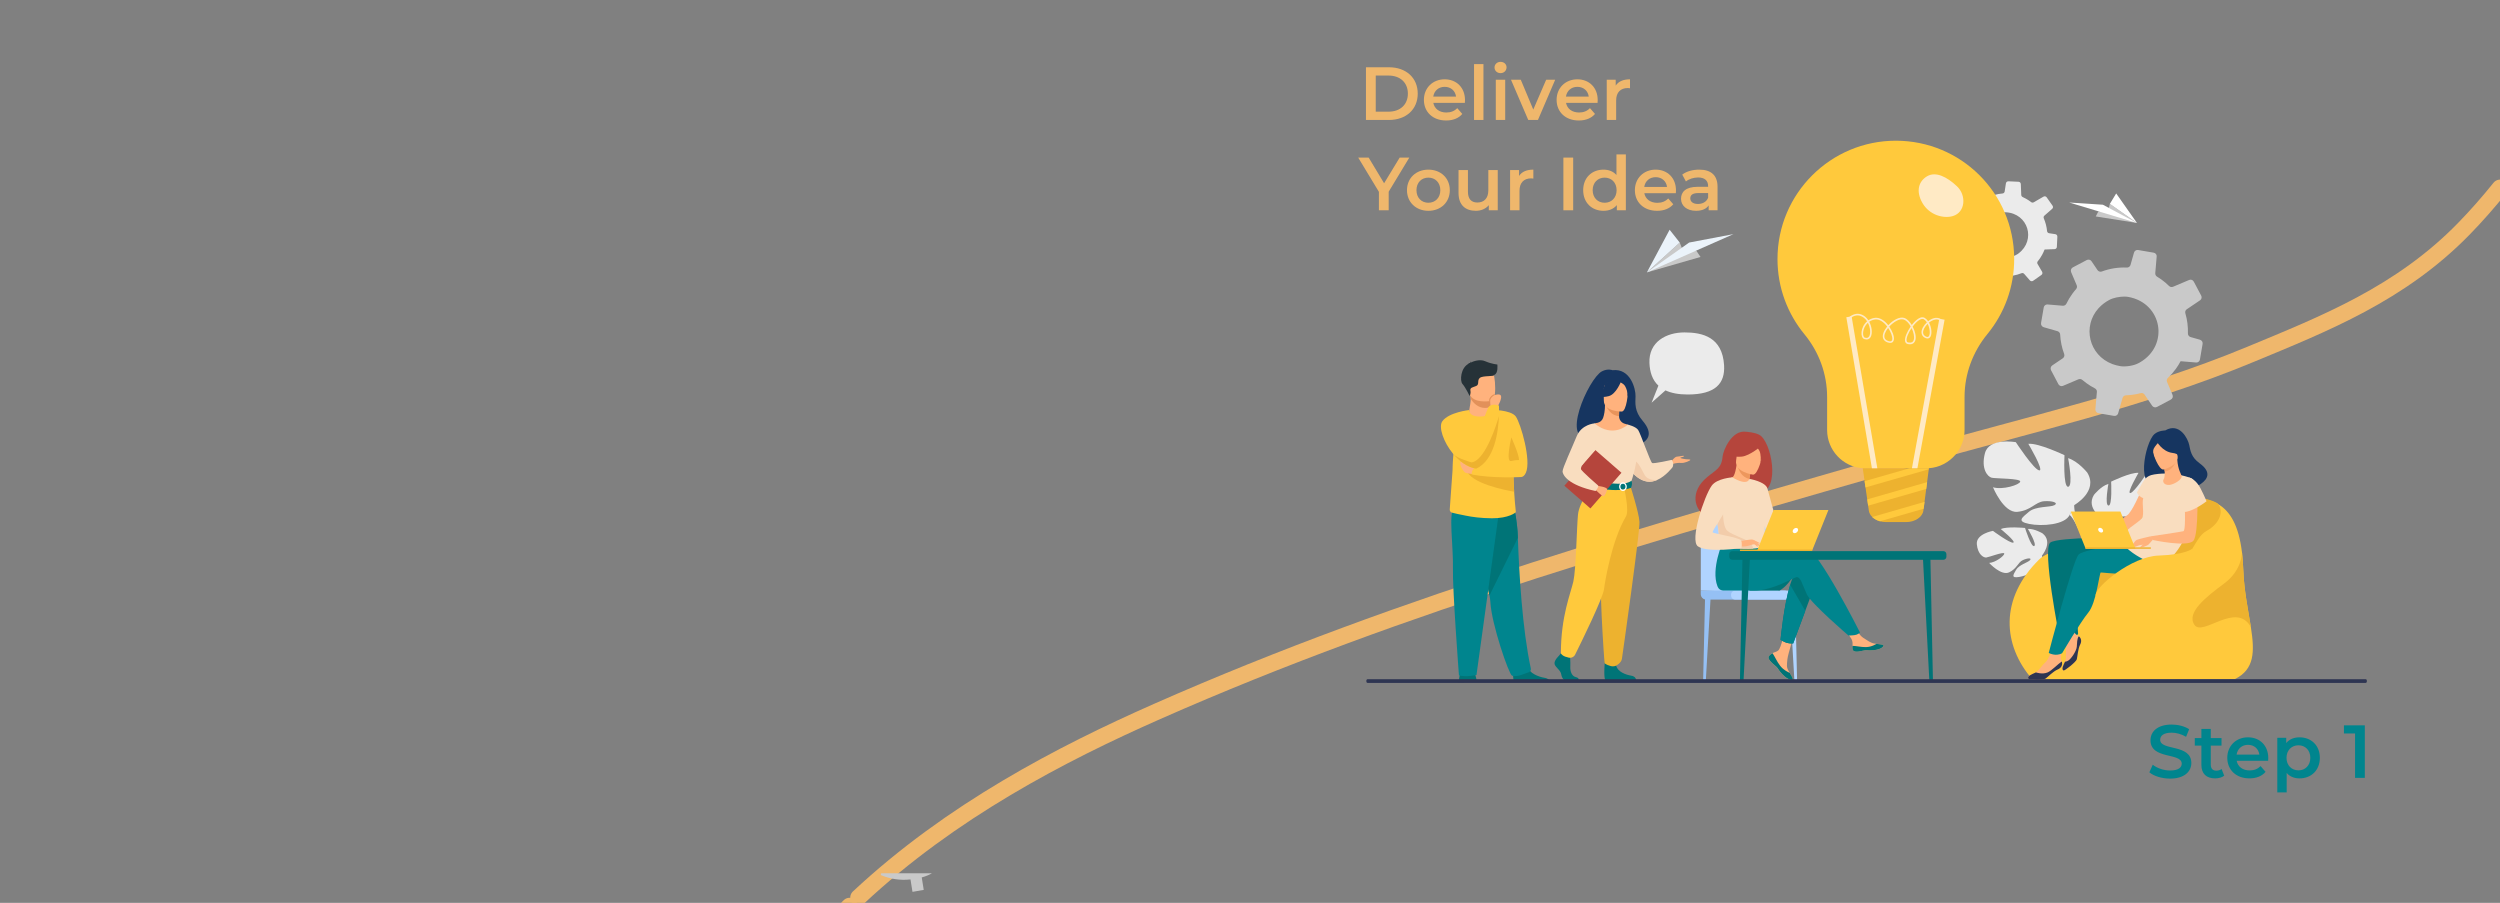 <?xml version="1.0" encoding="utf-8"?>
<!-- Generator: Adobe Illustrator 23.0.1, SVG Export Plug-In . SVG Version: 6.00 Build 0)  -->
<svg version="1.1" id="Layer_1" xmlns="http://www.w3.org/2000/svg" xmlns:xlink="http://www.w3.org/1999/xlink" x="0px" y="0px"
	 viewBox="0 0 3500 1264" style="enable-background:new 0 0 3500 1264;" xml:space="preserve">
<rect x="0" y="0" width="3500" height="1264" fill="#808080" stroke="none"/>
<style type="text/css">
	.st0{fill:none;stroke:#EFB76C;stroke-width:23;stroke-linecap:round;stroke-linejoin:round;}
	.st1{clip-path:url(#SVGID_2_);}
	.st2{fill:#EBEBEB;}
	.st3{fill:#C9C9C9;}
	.st4{fill:#E0E0E0;}
	.st5{fill:#FFFFFF;}
	.st6{fill:#FFA412;}
	.st7{fill:#EEF6FF;}
	.st8{fill:#78ACEA;}
	.st9{fill:#BAE8E3;}
	.st10{fill:#A1D6CE;}
	.st11{fill:#F99746;}
	.st12{fill:#F5F5F5;}
	.st13{fill:#B7D3F3;}
	.st14{fill:#FFB27D;}
	.st15{fill:#233862;}
	.st16{fill:#A9453D;}
	.st17{fill:#ED975D;}
	.st18{fill:#2D3A3F;}
	.st19{fill:#5F9AA8;}
	.st20{fill:#FFC93C;}
	.st21{fill:#263238;}
	.st22{fill:#1E3D70;}
	.st23{fill:#FFDF93;}
	.st24{fill:#163560;}
	.st25{fill:#E8945B;}
	.st26{fill:#EBF3FA;}
	.st27{fill:#F2CCAA;}
	.st28{fill:#B5453C;}
	.st29{fill:#00858E;}
	.st30{fill:#E2915A;}
	.st31{fill:#007477;}
	.st32{fill:#2E3552;}
	.st33{clip-path:url(#SVGID_4_);}
	.st34{fill:#DFEBFD;}
	.st35{fill:#375DAA;}
	.st36{fill:#EFC8AB;}
	.st37{fill:#FFEDDC;}
	.st38{fill:#F7DCC6;}
	.st39{fill:#E8B795;}
	.st40{fill:#E2810E;}
	.st41{fill:#FFB93E;}
	.st42{fill:#2C3A64;}
	.st43{fill:#ED985F;}
	.st44{fill:#EDB22F;}
	.st45{fill:#FAFDFF;}
	.st46{fill:#699DEE;}
	.st47{fill:#F9DDBF;}
	.st48{fill:#F4A269;}
	.st49{fill:#FFEAC5;}
	.st50{fill:#95C0F4;}
	.st51{fill:#B0D4FF;}
	.st52{fill:none;}
	.st53{opacity:0.4;}
	.st54{opacity:0.4;fill:#EBEBEB;enable-background:new    ;}
	.st55{fill:#1B1B43;}
	.st56{fill:#3A4A51;}
	.st57{fill:#FFBC96;}
	.st58{fill:#D28572;}
	.st59{fill:#925D4F;}
	.st60{fill:#EFB76C;}
</style>
<path class="st0" d="M1189.39,1268.38c-129.51,125.33-232.31,293.48-262.37,525.69c-52.36,404.46,222.57,602.54,438.3,721.51
	c6.97,3.84,13.95,7.65,20.94,11.42"/>
<path class="st0" d="M3500,262.95c-16.19,20.13-33.06,39.36-50.75,57.49c-88.91,91.12-195.23,132.77-298.28,175.54
	c-153.28,63.61-310.89,98.15-467.05,143.13c-357.65,103.02-714.55,202.64-1063.91,356.93c-134.46,59.38-288.62,139.39-418.17,260.5"
	/>
<g>
	<defs>
		<rect id="SVGID_1_" x="201.26" y="1222.55" width="1714.74" height="1072.1"/>
	</defs>
	<clipPath id="SVGID_2_">
		<use xlink:href="#SVGID_1_"  style="overflow:visible;"/>
	</clipPath>
	<g class="st1">
		<path class="st3" d="M1290.44,1228.4l2.79,17.42l-15.75,2.79l-2.79-17.42c-14.04,1.66-28.67-0.54-41.64-6.16l5.63-20.8
			c10.13,5.04,21.38,7.29,32.63,6.16l-4.5-26.43c-18.01-1.13-38.8-3.91-42.17-27.02c-2.79-16.89,7.29-33.18,31.51-39.94l-2.79-17.42
			l15.75-2.25l2.79,17.42c11.25-1.13,23.04,0.54,33.76,4.5l-5.04,20.8c-7.88-3.38-16.88-4.5-25.29-4.5l4.5,27.02
			c18.01,1.13,38.26,3.91,42.17,26.43C1324.74,1205.29,1315.2,1221.64,1290.44,1228.4z M1263.44,1160.86l-3.38-22.51
			c-7.88,3.38-10.66,8.42-9.54,13.51C1251.65,1156.94,1256.15,1160.27,1263.44,1160.86z M1297.19,1194.63
			c-1.12-5.63-6.16-7.88-12.91-9.01l3.37,21.92C1294.94,1204.76,1297.78,1199.67,1297.19,1194.63z"/>
	</g>
</g>
<g>
	<path class="st2" d="M2826.04,254.48l-13.95-0.65h-0.35c-1.69-0.05-3.19,1.15-3.44,2.79l-1.79,11.51c-0.05,0.2-0.05,0.4-0.15,0.55
		c-0.45,1.2-1.54,2.14-2.84,2.19c-7.72,0.65-15.24,2.79-22.11,6.38c-0.3,0.15-0.6,0.25-0.9,0.3c-1.15,0.2-2.34-0.2-3.14-1.05
		l-6.37-7.32c-0.85-0.95-2.19-1.34-3.39-1c-0.35,0.1-0.75,0.25-1.04,0.5l-11.71,8.17c-1.45,1-1.89,2.99-1,4.48l6.48,11.21
		c0.65,1.1,0.6,2.49-0.15,3.54c-1.05,1.54-1.99,3.09-2.89,4.73c-1.69,3.09-3.04,6.23-4.14,9.41c-0.45,1.34-1.64,2.24-3.04,2.29
		l-13.15,0.55l-0.65,0.05c-1.69,0.05-3.09,1.39-3.14,3.14l-0.65,14.25c-0.05,1.74,1.15,3.29,2.89,3.54l12.8,1.99
		c1.45,0.2,2.54,1.34,2.79,2.74c1.05,5.93,2.99,11.71,5.83,17.03c0.7,1.34,0.4,3.04-0.8,4.03l-8.66,7.62
		c-1.3,1.15-1.54,3.09-0.55,4.53l8.22,11.76c1,1.39,2.84,1.79,4.29,0.95l13.15-7.62c1.09-0.65,2.49-0.6,3.59,0.1
		c1.34,0.9,2.69,1.69,4.13,2.49c2.69,1.49,5.43,2.69,8.17,3.74c1.24,0.45,2.14,1.59,2.19,2.94l0.6,15.79
		c0.1,1.74,1.44,3.14,3.19,3.19l14.29,0.65c1.49,0.05,2.89-0.95,3.34-2.34c0.05-0.15,0.1-0.3,0.1-0.45l2.24-14.25
		c0.2-1.34,1.15-2.39,2.44-2.74c0.1-0.05,0.25-0.05,0.35-0.1c0.35-0.05,0.7-0.1,1.05-0.2c4.08-0.7,8.07-1.84,11.96-3.39
		c1.29-0.55,2.79-0.15,3.69,0.9l8.02,9.17c1.15,1.3,3.09,1.54,4.48,0.55l2.59-1.79l9.06-6.38c1.45-1,1.84-2.89,1-4.43l-6.42-11.01
		c-0.7-1.2-0.55-2.64,0.3-3.69c2.29-2.74,4.33-5.78,6.12-9.07c1.35-2.44,2.49-4.93,3.44-7.42l2.74-0.1l11.31-0.45
		c1.39-0.05,2.59-1,2.99-2.29c0.1-0.25,0.15-0.55,0.15-0.85l0.7-14.35c0.05-1.69-1.15-3.19-2.84-3.44l-8.77-1.34
		c-1.49-0.25-2.64-1.44-2.79-2.94c-0.6-6.18-2.14-12.2-4.58-17.88c-0.6-1.34-0.25-2.89,0.85-3.79l10.96-9.61
		c1.19-1.1,1.44-2.89,0.5-4.23l-8.32-11.85c-1-1.39-2.89-1.84-4.33-0.95l-13.7,7.92c-1.2,0.7-2.64,0.6-3.74-0.25
		c-2.29-1.79-4.83-3.44-7.47-4.88c-1.45-0.8-2.89-1.49-4.33-2.19c-1.15-0.5-1.89-1.64-1.99-2.89l-0.6-15.14
		C2829.17,255.97,2827.78,254.58,2826.04,254.48z M2782.7,310.62c2.24-3.14,5.08-6.08,8.67-8.62c0.75-0.55,1.64-1.05,2.64-1.54
		c4.23-2.09,9.96-3.49,14.05-3.29c31.43,1.64,42.64,38.95,17.88,57.63c-0.4,0.3-0.85,0.6-1.25,0.9c-3.94,2.79-11.21,4.83-15.99,4.63
		c-2.54-0.1-4.93-0.45-7.17-0.95C2778.97,354,2770.05,328.55,2782.7,310.62z"/>
	<path class="st3" d="M3015.16,353.75l-21.27-3.64l-0.5-0.1c-2.59-0.45-5.08,1.15-5.78,3.64l-4.93,17.28c-0.1,0.3-0.2,0.55-0.3,0.8
		c-0.89,1.79-2.74,2.94-4.78,2.84c-11.95-0.5-23.86,1.34-35.06,5.53c-0.45,0.15-0.95,0.25-1.39,0.3c-1.79,0.1-3.59-0.75-4.63-2.24
		l-8.42-12.45c-1.09-1.64-3.09-2.44-4.93-2.19c-0.55,0.1-1.15,0.25-1.74,0.55l-19.47,10.26c-2.39,1.25-3.44,4.18-2.39,6.67
		l7.82,18.38c0.75,1.79,0.4,3.89-0.9,5.38c-1.89,2.14-3.64,4.33-5.33,6.67c-3.19,4.38-5.88,8.92-8.17,13.65
		c-0.94,1.94-2.94,3.14-5.13,2.94l-20.22-1.69l-1-0.1c-2.59-0.25-4.98,1.59-5.43,4.18l-3.74,21.72c-0.45,2.64,1.15,5.23,3.74,5.98
		l19.28,5.53c2.14,0.6,3.64,2.54,3.73,4.73c0.5,9.31,2.34,18.48,5.63,27.2c0.8,2.24,0,4.73-1.94,6.03l-14.74,9.96
		c-2.24,1.54-2.94,4.43-1.69,6.82l10.31,19.53c1.24,2.29,4.03,3.29,6.37,2.29l21.62-9.17c1.84-0.79,3.94-0.45,5.48,0.85
		c1.84,1.59,3.78,3.14,5.83,4.58c3.83,2.79,7.77,5.18,11.8,7.27c1.84,0.95,2.94,2.89,2.74,4.93l-2.09,24.31
		c-0.2,2.69,1.64,5.08,4.28,5.53l21.82,3.74c2.29,0.4,4.58-0.85,5.53-2.94c0.1-0.2,0.2-0.45,0.25-0.7l6.13-21.37
		c0.55-1.99,2.24-3.44,4.28-3.74c0.2-0.05,0.35-0.05,0.55-0.05c0.55,0,1.05,0,1.59-0.1c6.38-0.3,12.75-1.29,18.98-2.94
		c2.04-0.6,4.28,0.25,5.48,2.09l10.56,15.54c1.5,2.19,4.43,2.94,6.78,1.69l4.33-2.29l15.09-8.02c2.39-1.25,3.39-4.08,2.34-6.58
		l-7.67-18.13c-0.85-1.94-0.35-4.13,1.19-5.58c3.99-3.79,7.72-8.02,11.11-12.7c2.49-3.44,4.73-7.07,6.67-10.71l4.23,0.35l17.38,1.45
		c2.14,0.2,4.18-1,5.03-2.94c0.2-0.4,0.3-0.8,0.4-1.24l3.78-21.87c0.45-2.59-1.19-5.08-3.69-5.83l-13.15-3.74
		c-2.24-0.65-3.78-2.74-3.74-5.03c0.3-9.56-0.9-19.13-3.58-28.24c-0.65-2.14,0.15-4.43,1.99-5.63l18.63-12.6
		c2.09-1.44,2.79-4.18,1.6-6.43l-10.46-19.72c-1.24-2.34-4.03-3.34-6.42-2.29l-22.52,9.51c-1.94,0.85-4.13,0.4-5.68-1.1
		c-3.19-3.19-6.72-6.18-10.51-8.92c-2.04-1.49-4.14-2.89-6.28-4.13c-1.64-1-2.59-2.89-2.49-4.83l1.99-23.31
		C3019.7,356.64,3017.85,354.2,3015.16,353.75z M2938.06,431.4c4.03-4.38,8.96-8.32,14.94-11.51c1.24-0.7,2.74-1.3,4.33-1.89
		c6.87-2.39,15.94-3.44,22.16-2.34c47.87,8.52,57.88,67.89,16.29,91.75c-0.7,0.4-1.39,0.75-2.09,1.15
		c-6.57,3.49-18.08,5.28-25.4,4.04c-3.84-0.65-7.47-1.64-10.81-2.84C2924.01,497.2,2915.2,456.51,2938.06,431.4z"/>
	<path class="st2" d="M2309.21,508.16c-1.19-29.64,23.66-42.78,49.06-42.78s53.05,6.57,55.44,45.97
		c1.54,25.36-11.95,40.95-50.91,40.95c-13.1,0-23.31-2.09-31.13-5.78l-19.47,17.28l9.56-23.91
		C2313.3,532.02,2309.71,520.91,2309.21,508.16z"/>
	<path class="st31" d="M2067.59,954.7c0,0-1.05-8.22-3.49-13.1c-2.44-4.88-17.98-1.79-17.98-1.79s-3.09,2.64-3.79,15.09
		L2067.59,954.7z"/>
	<path class="st31" d="M2120.54,954.6c-3.64-2.24-1.59-18.88-1.59-18.88s17.03-13.6,19.38-3.19c2.34,10.41,16.19,15.09,24.06,16.39
		c5.43,0.9,7.12,3.89,7.62,5.68H2120.54z"/>
	<path class="st29" d="M2085.27,833.67c0.7,3.84,1.15,6.92,1.25,9.21c1.59,30.83,25.95,101.41,30.33,103.06
		c6.77,2.54,17.38-2.89,22.96-4.63c2.29-0.75,3.84-3.04,3.34-5.43c-12.05-55.54-16.54-135.48-18.13-182.8
		c-0.8-23.86-4.93-40.29-4.93-40.29s-59.47-15.89-59.82,4.18C2059.97,734.69,2079.99,804.38,2085.27,833.67z"/>
	<path class="st31" d="M2085.27,833.67l39.75-80.64c-0.8-23.86-4.93-40.29-4.93-40.29s-59.47-15.89-59.82,4.18
		C2059.97,734.69,2079.99,804.38,2085.27,833.67z"/>
	<path class="st29" d="M2098.52,717.01l-31.43,227.93c0,0-13.8,3.34-24.56,0.65c0,0-9.21-121.24-8.42-150.53
		c0.75-29.29-6.62-78.4,1.69-83.83C2044.03,705.8,2098.52,717.01,2098.52,717.01z"/>
	<path class="st20" d="M2033.57,658.49l-3.93,54.74c-0.15,2.04,1.15,3.93,3.14,4.48c4.38,1.3,9.46,2.14,19.18,4.18
		c9.17,1.89,21.47,3.59,36.61,3.69c24.11,0.15,33.22-8.17,33.22-8.17c1.05,0-0.55-5.03-1.99-28.99c-0.5-8.12-0.95-18.43-1.29-31.43
		c-0.3-11.7-0.5-25.6-0.55-42.09c-0.05-19.82-30.73-41.19-31.33-41.19c0,2.84-4.48,8.12-11.46,8.57
		c-8.22,0.55-18.33-3.54-18.33-8.32c0-0.05-14.89,23.81-20.17,49.21c-0.7,3.24-1.2,6.63-1.59,10.21c0,0.05,0,0.1,0,0.15
		c-0.1,0.65-0.15,1.3-0.2,1.99c0,0.1,0,0.25-0.05,0.35c-0.05,0.6-0.1,1.19-0.2,1.84c0,0.15-0.05,0.35-0.05,0.55
		c-0.05,0.55-0.1,1.09-0.15,1.69c0,0.05,0,0.1,0,0.15c-0.05,0.4-0.05,0.85-0.1,1.25c0,0.3-0.05,0.6-0.05,0.9
		c-0.05,0.5-0.05,1-0.1,1.49c0,0.25-0.05,0.5-0.05,0.75c-0.05,0.5-0.05,0.94-0.1,1.45c0,0.2-0.05,0.45-0.05,0.64
		c-0.05,0.7-0.1,1.39-0.1,2.09c0,0.05,0,0.1,0,0.15c-0.05,0.7-0.05,1.34-0.1,2.04c0,0.15,0,0.35,0,0.5c-0.05,0.65-0.05,1.3-0.1,1.94
		c0,0.1,0,0.2,0,0.3C2033.67,655.2,2033.62,656.84,2033.57,658.49c0,0.05,0,0.1,0,0.1V658.49z"/>
	<path class="st20" d="M2086.71,573.71c0,0,28.54-0.25,35.41,9.41c6.87,9.66,21.97,61.51,14.1,78.75
		c-7.87,17.23-22.56-7.12-30.73-17.73C2097.32,633.58,2086.71,573.71,2086.71,573.71z"/>
	<path class="st14" d="M2087.01,569.38v2.94c0,0,0.8,9.21-10.56,10.56c-11.36,1.34-19.77-1.75-19.48-8.87
		c1.05-5.53,1.94-11.16,2.04-15.69c0.05-1.69-0.1-3.49-0.4-5.53l22.02-0.45l6.48,1.05L2087.01,569.38z"/>
	<path class="st30" d="M2087.11,553.39l-0.1,15.99c-2.34,1.09-4.98,1.74-7.92,1.74c-10.11,0-16.69-7.42-20.07-12.8
		c0.05-1.69-0.1-3.49-0.4-5.53l22.02-0.45L2087.11,553.39z"/>
	<path class="st14" d="M2056.88,549.2c2.54,13.75,20.32,13.3,27.99,12.45c2.14-0.25,3.54-0.5,3.54-0.5
		c2.44-0.65,3.79-4.48,4.43-9.51c1.25-9.96-0.35-24.51-1.99-28.24c-2.54-5.63-7.27-11.71-25.15-7.32
		C2047.76,520.46,2053.59,531.57,2056.88,549.2z"/>
	<path class="st44" d="M2115.9,612.36c0,0,11.06,24.41,10.71,31.73c0,0-5.48-0.2-10.71,1.39
		C2107.29,648.02,2115.9,612.36,2115.9,612.36z"/>
	<path class="st21" d="M2096.28,510.3c0,0-7.87-0.6-17.13-4.63c-7.52-3.29-17.03,0.35-20.12,1.94c0.1-0.5,0.3-1.2,0.75-1.84
		c0,0-1.39,1-1.59,2.34c-0.15,0.1-0.2,0.2-0.15,0.2c0,0-1.59-0.3-2.59,0.15c0,0,0.7-0.1,0.95,0.35c0.05,0.05,0.05,0.1,0.1,0.15
		c-11.76,5.68-12.85,24.26-9.07,28.54c4.53,5.18,10.01,16.83,10.01,16.83s1.99-2.74,1.15-7.32c-0.85-4.53,3.09-4.53,8.07-6.63
		c4.98-2.09,0.85-7.87,5.18-11.36c4.33-3.54,20.27-1.45,20.07-4.13C2097.82,522.7,2096.28,510.9,2096.28,510.3z"/>
	<path class="st44" d="M2053.29,658.04c4.68,18.73,55.09,28.39,66.55,30.39c-0.5-8.12-0.95-18.43-1.29-31.43L2053.29,658.04z"/>
	<path class="st14" d="M2064.35,664.16c-0.5,0-11.21-1.6-13.15-2.54c-1.94-0.95-10.71-13.45-4.93-16.64
		c5.78-3.19,21.22,9.61,21.22,9.61L2064.35,664.16z"/>
	<path class="st20" d="M2129.6,667.85c0,0-41.49,2.24-69.33-3.74c0,0-0.7-8.07,8.07-11.6c0,0,43.38-9.22,53.84-6.63
		C2132.59,648.42,2129.6,667.85,2129.6,667.85z"/>
	<path class="st20" d="M2034.31,635.27c8.62,10.36,19.87,18.88,32.28,20.87c0.1-0.15,3.74-5.73,3.09-13.85
		c-0.3-3.79-1.54-8.12-4.53-12.7c-0.9-1.39-1.74-3.09-2.44-4.93c-6.77-17.28-5.78-50.61-5.78-50.61s-28.79,3.04-37.76,15.84
		C2013.69,597.67,2020.72,618.89,2034.31,635.27z"/>
	<path class="st30" d="M2084.87,561.66c2.14-0.25,3.54-0.5,3.54-0.5c2.44-0.65,3.79-4.48,4.43-9.51c-4.58,1.15-6.67,4.63-7.52,6.18
		C2084.87,558.47,2084.82,559.96,2084.87,561.66z"/>
	<path class="st14" d="M2096.48,569.42c0,0,9.96-16.38,2.19-17.13c-7.72-0.7-10.86,4.53-11.95,6.43c-1.1,1.94,0.3,10.61,0.3,10.61
		L2096.48,569.42z"/>
	<path class="st20" d="M2058.57,641.7c0.3,2.09,0.95,3.99,1.69,5.68c2.44,5.38,6.33,8.72,6.33,8.72
		c25.8-11.66,31.03-51.65,31.93-73.67c0.35-8.81,0-14.74,0-14.74c-11.66-3.84-14.94,2.84-14.94,2.84s-13.75,32.72-20.87,54.09
		C2059.97,632.78,2058.22,639.31,2058.57,641.7z"/>
	<path class="st44" d="M2034.31,635.27c8.62,10.36,19.87,18.88,32.28,20.87c25.8-11.66,31.03-51.65,31.93-73.67
		c0,0-12.2,44.33-28.84,59.77c-2.99,2.79-6.18,4.68-9.41,5.13c0,0-20.97-5.93-25.35-11.51
		C2034.56,635.52,2034.41,635.32,2034.31,635.27z"/>
	<path class="st2" d="M2858.56,778.07c0,0,16.39-19.23,0.94-31.38c0,0-11.31-6.78-20.47-6.23c0,0,13.1,21.82,8.87,24.01
		c-4.24,2.19-12.85-25.36-12.85-25.36s-25.65-2.44-33.92,1.6c0,0,22.02,17.88,17.38,18.98c-4.63,1.1-28.39-16.49-28.39-16.49
		s-23.86,4.14-22.56,18.68s9.56,19.03,13.2,18.63c3.64-0.4,24.76-8.52,25.2-5.58c0.45,2.94-12.25,12.7-21.17,13.15
		c0,0,16.89,18.53,28.09,13.15c11.16-5.38,12.1-13.9,19.08-17.08c6.97-3.19,12.9-3.24,10.06,0.05c-2.84,3.29-15.49,6.48-19.47,13.5
		c-3.99,7.07-7.52,11.85,4.03,10.06c11.56-1.79,30.38-10.31,31.18-20.02C2858.56,778.07,2858.56,778.07,2858.56,778.07z"/>
	<path class="st2" d="M2779.27,762.24c0,0,64.9-2.69,79.25,15.84c0,0,3.19,9.47,12.95,18.08l1.54,4.13c0,0-11.26-11.8-15.29-12.55
		C2857.77,787.79,2863.99,764.78,2779.27,762.24z"/>
	<path class="st2" d="M2871.51,796.16c0,0,13.95,10.26,14.99,28.64l-2.54,0.25c0,0-4.48-19.03-12.55-26.45
		C2863.34,791.22,2871.51,796.16,2871.51,796.16z"/>
	<path class="st2" d="M2945.58,727.32c0,0-26.2-14.59-14.05-34.52c0,0,9.76-12.25,20.22-15.39c0,0-5.48,29.69,0.1,30.39
		c5.58,0.7,3.74-33.52,3.74-33.52s27.54-13.35,38.35-12.3c0,0-17.04,29.04-11.46,28.29s24.7-30.09,24.7-30.09
		s28.24-5.33,32.83,11.41c4.58,16.74-2.74,25.15-6.93,26.2c-4.18,1.05-31.08,0.8-30.33,4.29c0.7,3.49,18.88,9.02,28.99,5.88
		c0,0-11.11,27.6-25.75,26.25c-14.65-1.34-19.23-10.41-28.29-11.11c-9.07-0.7-15.69,1.79-11.16,4.23
		c4.53,2.44,19.87,0.75,27.25,6.97s13.3,10.01-0.3,12.85c-13.6,2.84-38.05,1.15-42.93-9.31
		C2945.58,727.32,2945.58,727.32,2945.58,727.32z"/>
	<path class="st2" d="M3027.12,676.81c0,0-73.22,23.96-81.54,50.51c0,0,0.4,11.85-6.92,25.5v5.23c0,0,7.62-17.83,11.81-20.27
		C2950.46,737.78,2934.02,714.77,3027.12,676.81z"/>
	<path class="st2" d="M2938.66,752.82c0,0-11.26,17.18-4.73,38.05l2.89-0.8c0,0-2.89-23.01,2.99-34.62
		C2945.68,743.91,2938.66,752.82,2938.66,752.82z"/>
	<path class="st2" d="M2903.84,707.2c0,0,34.47-19.43,18.28-45.62c0,0-12.95-16.09-26.75-20.17c0,0,7.47,39.1,0.1,40.05
		c-7.37,0.95-5.18-44.18-5.18-44.18s-36.41-17.38-50.66-15.94c0,0,22.66,38.11,15.29,37.21c-7.37-0.9-32.77-39.5-32.77-39.5
		s-37.31-6.78-43.19,15.29c-5.93,22.11,3.79,33.12,9.32,34.47c5.53,1.34,40.94,0.8,40.05,5.43c-0.9,4.58-24.8,12.05-38.15,7.92
		c0,0,14.84,36.31,34.12,34.42c19.33-1.89,25.25-13.9,37.21-14.84c11.95-0.94,20.72,2.24,14.74,5.48
		c-5.97,3.24-26.2,1.15-35.86,9.36c-9.66,8.22-17.43,13.35,0.5,16.94c17.93,3.64,50.16,1.24,56.58-12.6
		C2903.89,707.05,2903.84,707.2,2903.84,707.2z"/>
	<path class="st2" d="M2796,641.25c0,0,96.73,31.03,107.84,65.95c0,0-0.4,15.64,9.31,33.57v6.93c0,0-10.21-23.46-15.74-26.65
		C2897.46,721.04,2918.98,690.61,2796,641.25z"/>
	<path class="st2" d="M2913.15,740.77c0,0,14.94,22.57,6.53,50.16l-3.84-1c0,0,3.63-30.33-4.18-45.58
		C2903.84,729.11,2913.15,740.77,2913.15,740.77z"/>
	<path class="st20" d="M3128.83,950.72l-283.32,0.7c-42.14-48.27-46.42-113.47,9.56-168.41c7.02-6.92,20.52-11.8,35.11-15.24
		c26.85-6.38,57.23-7.82,57.48-7.92c0.1-0.05,16.09-13,25.7-24.66c29.88-36.16,55.34-33.07,55.34-33.07
		c30.48-5.93,56.44-7.62,75.71,3.09c17.83,9.96,29.94,30.63,34.42,68.59c0.85,7.17,1.45,14.99,1.75,23.46
		c1.09,30.83,7.17,58.23,10.76,81.44C3156.52,912.26,3156.57,937.07,3128.83,950.72z"/>
	<path class="st44" d="M3089.28,743.21c-18.48,10.06-20.57,43.23-49.46,51.8c-28.94,8.57-78.05,7.77-105.9,37.96
		c-26.9,29.14-56.48-45.03-43.73-65.9c26.85-6.38,57.23-7.82,57.48-7.92c0.1-0.05,16.09-13,25.7-24.65
		c29.89-36.16,55.34-33.08,55.34-33.08c30.48-5.93,56.43-7.62,75.71,3.09C3114.19,715.22,3107.76,733.15,3089.28,743.21z"/>
	<path class="st31" d="M2975.81,752.72c0,0-92.75-1.19-105.15,6.68c-12.35,7.92,12.75,133.54,12.75,133.54s24.01,0.7,25.9-5.68
		c0,0-4.48-58.87-0.75-69.08c3.74-10.16,1.39-24.26,1.39-24.26s46.92,7.02,61.81,3.49C2986.67,793.87,2975.81,752.72,2975.81,752.72
		z"/>
	<path class="st14" d="M2997.28,687.77c0,0.05-13.05,30.43-19.43,33.67c-6.38,3.24-29.39,29.69-34.32,29.24
		c-4.93-0.45,5.78,4.04,5.78,4.04s40.25-18.58,42.59-19.73c2.34-1.15,14.7-21.47,16.39-31.73
		C3009.98,693,2997.28,687.77,2997.28,687.77z"/>
	<path class="st14" d="M2912.26,902.3c-3.09,5.98-3.79,16.93-4.73,20.67c-0.9,3.73-17.13,16.39-18.53,15.74
		c-3.54-1.6-0.15-7.77,1.99-12.3c0.1-0.2,0.15-0.35,0.25-0.55c2.14-4.53,0.3-14.69,1.39-19.97c1.09-5.23-4.23-19.38-4.23-19.38
		l8.96-11.31c0,0,6.28,11.95,10.81,14.15c0.8,0.4,1.54,0.85,2.19,1.39C2913.5,893.29,2914.8,897.42,2912.26,902.3z"/>
	<path class="st14" d="M2880.78,937.27c-6.23,2.54-13.8,10.51-16.93,12.75c-3.09,2.24-23.66,1.45-24.31,0.05
		c-1.74-3.64,5.43-6.23,10.01-8.37c0.05-0.05,0.15-0.05,0.2-0.1c4.53-2.29,9.56-11.01,13.75-14.25c4.23-3.29,9.26-17.53,9.26-17.53
		l14.15-2.89c0,0-2.89,13.2-0.9,17.78c0.2,0.45,0.35,0.85,0.5,1.3C2887.85,930.29,2886.41,934.93,2880.78,937.27z"/>
	<path class="st24" d="M3023.93,674.33c-1.89-2.19,27.94-11.16,34.32,13.3c0,0,54.89-14.59,21.17-39.05
		c-11.7-8.47-12.85-17.49-14.54-25.75c-1.69-8.27-13.35-32.03-33.57-20.22c0,0-9.26,0.05-15.09,5.13
		C3002.86,619.18,2988.31,692.46,3023.93,674.33z"/>
	<path class="st29" d="M3014.57,757.01c0,0-96.18,9.76-104.65,19.58c-8.47,9.81-41.69,137.52-41.69,137.52s9.81,5.48,18.73,0.35
		c0,0,25.45-43.34,36.71-56.93c11.26-13.6,15.49-55.59,17.34-56.04c1.84-0.45,62.16,8.42,82.88-7.52
		C3044.65,778.13,3014.57,757.01,3014.57,757.01z"/>
	<path class="st47" d="M3068.16,669.74c0,0-22.96-10.26-52.05-5.58c-5.93,0.94-11.31,2.89-15.54,9.91
		c-6.03,9.91-8.82,15.19-8.82,15.19s0.6,4.58,8.77,8.22c-2.24,8.22,2.04,22.52-1.89,28.09c-3.94,5.58-28.39,19.32-29.59,27
		c-2.24,14.1,41.79,39.65,54.89,36.91C3061.63,781.66,3087.29,680.5,3068.16,669.74z"/>
	<path class="st24" d="M3055.16,640.7c0,0,4.53-8.92,5.13-16.19c0.45-5.23-3.98-23.96-22.81-19.43c0,0-5.48,1.05-10.36,5.08
		c-3.89,3.19-9.32,9.81-1.05,25.75l2.24,5.43L3055.16,640.7z"/>
	<path class="st14" d="M3029.31,670.74c-1.89,1.99-1.15,8.67,7.77,8.17c5.88-0.35,18.38-7.57,17.23-12.55
		c-0.55-2.39-5.08-8.51-6.13-22.61l-1.05,0.3l-17.88,5.03c0,0,0.85,5.68,1.3,11.06C3030.9,664.61,3030.11,669.89,3029.31,670.74z"/>
	<path class="st48" d="M3029.26,649.07c0,0,0.85,5.68,1.3,11.06c10.11-1.09,14.8-10.76,16.59-16.09L3029.26,649.07z"/>
	<path class="st14" d="M3028.86,657.34c0,0,23.36-5.88,19.47-20.37c-3.88-14.5-3.49-25.06-18.58-21.92
		c-15.09,3.14-16.49,9.47-16.39,14.59C3013.52,634.83,3022.68,658.48,3028.86,657.34z"/>
	<path class="st24" d="M3019.1,617.54c0,0,7.87,14.94,22.66,16.59c8.67,0.95,11.06,6.68,11.06,6.68s-2.59-16.34-6.97-26.3
		C3045.85,614.45,3021.74,608.13,3019.1,617.54z"/>
	<path class="st24" d="M3021.79,619.53c0,0-5.13,5.23-6.72,8.92c-2.34,5.48,2.24,16.94,4.08,19.43c0,0-10.86-18.48-7.22-26.45
		C3015.81,612.91,3021.79,619.53,3021.79,619.53z"/>
	<path class="st14" d="M2950.46,754.17c0,0-4.63,4.93-5.23,5.18c-3.09,1.45-6.97,0.6-8.87,1.09c-1.89,0.45-1.54-0.7-0.15-1.64
		c1.39-0.94,4.78-0.6,3.39-0.94c-1.39-0.35-8.91-1.74-11.75-1c-4.48,1.19-8.02-0.2-8.32-0.65c-0.3-0.45,10.26-5.58,13.25-5.43
		c2.99,0.15,11.66-0.25,11.66-0.25L2950.46,754.17z"/>
	<path class="st14" d="M3076.03,678.81c0,0,2.79,68.59-5.28,78.2c-8.02,9.56-57.08-1.05-57.08-1.05l-3.39-5.03
		c0,0,43.53-6.38,46.47-7.22c4.18-1.2,1.3-48.42,1.3-48.42L3076.03,678.81z"/>
	<path class="st47" d="M3065.22,668.64c0.7,0,9.37,2.89,15.59,15.19c6.13,12.1,8.32,17.98,8.32,17.98s-27.15,21.02-37.9,13.3
		C3040.46,707.35,3055.26,668.4,3065.22,668.64z"/>
	<path class="st14" d="M3013.72,755.96c0,0-3.88,3.93-5.38,5.98c-1.5,2.04-11.86,5.68-12.1,4.58c-0.25-1.1,4.63-4.38,5.08-5.58
		c0.45-1.2,5.78-7.42,9.02-8.12C3013.57,752.13,3013.72,755.96,3013.72,755.96z"/>
	<path class="st14" d="M3010.33,750.93c0,0-15.99,3.69-18.73,4.83c-2.74,1.1-8.47,9.26-6.18,10.46c1.45,0.75,7.77-2.54,10.96-3.24
		c3.19-0.7,12.3,0.9,16.44-7.32C3013.27,754.72,3010.33,750.93,3010.33,750.93z"/>
	<path class="st32" d="M2880.78,937.27c-6.23,2.54-13.8,10.51-16.93,12.75c-3.09,2.24-23.66,1.45-24.31,0.05
		c-1.74-3.64,5.43-6.23,10.01-8.37c0.05-0.05,0.15-0.05,0.2-0.1l0.65-0.2c0,0,8.87,3.14,16.24,0c5.73-2.44,14.24-11.6,19.87-15.34
		C2887.85,930.29,2886.41,934.93,2880.78,937.27z"/>
	<path class="st32" d="M2912.26,902.3c-3.09,5.98-3.79,16.94-4.73,20.67c-0.9,3.74-17.13,16.39-18.53,15.74
		c-3.54-1.59-0.15-7.77,1.99-12.3c1.29-0.1,2.99-0.5,4.93-1.84c4.03-2.69,10.91-12.9,11.56-18.93c0.5-4.88,0.2-11.9,2.89-14.89
		C2913.5,893.28,2914.8,897.42,2912.26,902.3z"/>
	<path class="st20" d="M2989.66,768.32h-69.68l-20.97-52.15h69.59L2989.66,768.32z"/>
	<path class="st44" d="M2919.13,766.27h92.05v2.04h-91.2L2919.13,766.27z"/>
	<path class="st5" d="M2937.56,742.26c-0.55-1.84,0.55-3.34,2.39-3.34c1.84,0,3.74,1.49,4.29,3.34c0.55,1.84-0.55,3.34-2.39,3.34
		C2940,745.55,2938.11,744.06,2937.56,742.26z"/>
	<path class="st20" d="M3069.46,768.02c0,0-9.11,8.52-47.27,9.76c-38.16,1.24-87.87,43.33-88.36,55.24
		c-0.45,11.9,76.76,29.98,77.95,28.29c1.19-1.69,49.01-42.74,49.01-42.74L3069.46,768.02z"/>
	<path class="st44" d="M3151.29,877.99c-20.52-36.96-67.44,14-79.1-3.24c-11.65-17.23,16.49-39.15,41.84-58.03
		c24.85-18.48,24.76-42.64,24.76-43.63c0.85,7.17,1.44,14.99,1.74,23.46C3141.63,827.34,3147.71,854.78,3151.29,877.99z"/>
	<path class="st20" d="M2819.86,361.72c0.25,40.3-13.9,77.25-37.61,106.09c-20.37,24.85-31.88,55.79-31.88,87.91v46.32
		c0,13.1-4.78,25.15-12.7,34.47c-9.07,10.71-22.42,17.98-37.21,18.98c-1.2,0.1-2.34,0-3.54,0h-85.52c-1.15,0-2.39,0.1-3.54,0
		c-27.84-1.79-49.91-25.2-49.91-53.45v-46.22c0-32.08-11.31-63.06-31.73-87.81c-23.56-28.64-37.75-65.3-37.75-105.3
		c0-91.9,74.61-165.72,165.71-165.72C2745.54,197.05,2819.31,270.37,2819.86,361.72z"/>
	<path class="st44" d="M2700.47,655.55c-0.45,3.34-7.62,58.67-7.72,59.22c-1.2,9.11-11.66,16.14-24.11,16.14h-28.14
		c-12.35,0-22.82-6.87-24.11-15.94c-1.35-9.56-6.63-46.17-8.52-59.37h92.6V655.55z"/>
	<path class="st20" d="M2689.31,655.55h-0.2h-15.74c-25.65,7.42-51.15,14.74-62.96,18.08l0.6,4.33v0.1l0.65,4.38
		c9.56-2.64,32.48-9.21,88.56-25.45l0.2-1.45H2689.31z"/>
	<path class="st20" d="M2614.75,703.46v0.1l0.65,4.38c11.06-3.09,33.87-9.66,81.34-23.41l0.65-4.78v-0.05l0.6-4.73
		c-29.99,8.66-66.35,19.18-83.83,24.16L2614.75,703.46z"/>
	<path class="st20" d="M2625.3,726.97l0.15,0.1c1.99,1.15,4.18,2.09,6.57,2.74c13-3.73,32.38-9.31,61.12-17.63l0.6-4.78v-0.05
		l0.6-4.73c-25.65,7.42-55.14,15.94-73.32,21.17C2622.27,724.93,2623.71,726.03,2625.3,726.97z"/>
	<path class="st49" d="M2620.67,655.55l-35.81-211.39l7.37-1.25l36.01,212.64H2620.67z"/>
	<path class="st49" d="M2684.38,655.55h-7.67l38.35-209.3l7.37,1.34L2684.38,655.55z"/>
	<path class="st49" d="M2673.97,482.01c-0.95,0-2.04-0.1-3.24-0.4c-1.99-0.45-3.29-1.84-3.69-4.03c-0.85-4.68,2.84-13.3,7.97-20.57
		c-2.69-4.73-6.28-8.57-10.06-9.71c-5.58-1.69-14.1,3.44-20.02,10.01c1.09,1.54,2.04,3.14,2.94,4.78c3.04,5.73,5.23,13.1,2.24,16.49
		c-1.09,1.25-3.39,2.39-7.87,0.7c-5.63-2.14-7.62-6.87-5.53-13.05c1.04-3.04,2.94-6.18,5.33-9.12c-4.58-6.03-10.76-10.56-16.84-9.81
		c-3.24,0.4-6.03,1.54-8.32,3.14c3.88,7.22,4.78,16.39,2.09,21.27c-1.84,3.34-5.03,4.38-9.02,2.99c-2.84-1-4.33-4.93-3.79-10.01
		c0.55-5.18,3.14-10.91,7.77-14.84c-1.19-1.89-2.64-3.54-4.33-4.83c-10.46-8.12-19.07,0.6-19.43,0.95l-1.64-1.59
		c0.1-0.1,10.46-10.51,22.46-1.2c1.84,1.39,3.39,3.24,4.73,5.23c2.54-1.74,5.63-2.99,9.21-3.44c6.78-0.85,13.6,3.93,18.63,10.31
		c6.48-7.02,15.69-12.2,22.12-10.26c4.08,1.25,7.87,5.13,10.81,9.96c2.74-3.54,5.78-6.62,8.72-8.57c4.73-3.14,7.82-2.39,9.56-1.25
		c1.79,1.2,3.34,2.79,4.58,4.58c1.44-1.15,2.94-2.09,4.38-2.84c5.48-2.74,10.51-2.54,14.2,0.55l-1.44,1.74
		c-3.94-3.34-9.02-1.59-11.71-0.25c-1.49,0.75-2.89,1.64-4.23,2.74c3.64,6.57,4.39,15.14,2.29,19.33c-1.3,2.59-3.69,3.54-6.42,2.54
		c-4.93-1.79-6.18-5.23-6.33-7.77c-0.25-4.88,3.09-10.41,7.52-14.49c-1.15-1.69-2.49-3.19-4.08-4.18c-2.14-1.39-5.03-0.1-7.08,1.25
		c-2.94,1.94-6.03,5.18-8.76,8.82c3.39,6.48,5.18,14,3.88,18.88C2680.89,478.47,2679.1,482.01,2673.97,482.01z M2676.21,459.25
		c-4.48,6.53-7.67,13.95-6.92,17.93c0.25,1.25,0.85,1.94,1.94,2.19c4.43,1,7.17-0.3,8.12-3.84
		C2680.45,471.4,2679,464.97,2676.21,459.25z M2643.39,459.1c-2.09,2.59-3.69,5.33-4.58,7.87c-1.74,5.08-0.3,8.52,4.18,10.21
		c1.79,0.7,4.23,1.25,5.38-0.1c1.79-2.04,0.75-7.77-2.54-13.95C2645.13,461.79,2644.28,460.39,2643.39,459.1z M2615.04,451.92
		c-3.94,3.54-6.18,8.52-6.67,13.05c-0.4,3.89,0.55,7.02,2.29,7.67c2.89,1.05,4.98,0.35,6.28-1.94
		C2619.23,466.47,2618.38,458.4,2615.04,451.92z M2698.73,453.37c-3.94,3.79-6.63,8.62-6.43,12.35c0.15,2.69,1.79,4.63,4.83,5.78
		c1.69,0.6,2.84,0.15,3.59-1.39C2702.51,466.62,2701.76,459.15,2698.73,453.37z"/>
	<path class="st49" d="M2739.72,260.76c13.6,12.85,11.9,36.46-5.63,41.69c-13.2,3.98-32.93-1.34-42.64-18.18
		c-9.71-16.89-5.23-30.73,6.67-37.61C2710.08,239.79,2725.52,247.41,2739.72,260.76z"/>
	<path class="st24" d="M2228.62,612.26c-1.59-3.09,34.72-14.15,35.32,16.19c0,0,68.04-1.69,35.56-39.6
		c-11.26-13.15-10.11-23.96-9.76-34.07c0.35-10.11-7.02-39.5-32.18-36.51c0,0-6.57-2.69-14.84,1.59
		C2223.99,529.53,2182.05,623.42,2228.62,612.26z"/>
	<path class="st14" d="M2339.85,646.13c0,0,4.43-6.72,8.02-6.87c3.58-0.15,10.16-1.99,9.66-0.65c-0.5,1.35-4.63,1.45-5.03,2.24
		c-0.4,0.79,6.08,1.99,7.92,2.09c1.84,0.15,6.23,0,6.08,0.95c-0.15,0.94-7.87,4.78-13.3,4.23c-5.48-0.55-12.2,1.6-12.2,1.6
		L2339.85,646.13z"/>
	<path class="st47" d="M2275.79,648.27c0,0,2.39,4.78,6.77,10.26c5.28,6.57,13.4,14.2,23.56,15.69c4.88,0.7,9.61-0.35,13.99-2.29
		c12.35-5.48,21.67-18.13,21.67-18.13c2.19-5.93-1.39-9.96-1.39-9.96s-25,5.63-27.35,4.43c-2.39-1.2-16.24-41.19-19.58-46.22
		c-3.29-5.03-14.59-7.62-14.59-7.62L2275.79,648.27z"/>
	<path class="st27" d="M2282.56,658.53c5.28,6.57,13.4,14.2,23.56,15.69c4.88,0.7,9.61-0.35,13.99-2.29
		c-0.5,0.05-12.85,1.6-17.78-7.22c-5.03-8.96-10.46-23.26-17.93-18.53C2281.22,648.32,2281.37,653.4,2282.56,658.53z"/>
	<path class="st31" d="M2182.6,917.99c0,0-7.62,6.97-6.13,11.9c1.49,4.93,8.37,8.22,9.31,14.29c0.95,6.03,4.63,9.32,8.02,9.32
		c3.34,0,15.94,0,15.94,0s2.44-4.23-3.49-5.53c-5.93-1.3-8.22-8.37-7.82-14.99c0.35-6.57-0.55-15.39-0.55-15.39l-12.65-2.94
		L2182.6,917.99z"/>
	<path class="st31" d="M2247.1,920.93c0,0-2.74,29.49,0.6,31.13l42.84-0.1c0,0,0-4.93-6.87-6.03c-6.87-1.1-18.98-5.13-21.02-14.1
		C2260.6,922.87,2247.1,920.93,2247.1,920.93z"/>
	<path class="st14" d="M2216.62,709.49c8.82-19.78,14.2-25.45,13.2-31.58c-0.75-4.58,2.34-85.12,2.34-85.12
		c1.04-0.35,3.14-0.6,4.28-0.85c3.64-0.8,6.63-3.34,7.87-6.82c1.49-4.18,2.69-10.41,2.69-18.18l1.15,0.2l18.98,3.73
		c0,0-0.45,5.98-0.45,11.61c0,0.05,0,0.1,0,0.15c0,4.88,3.19,9.21,7.87,10.56c2.39,0.7,4.48,1.3,4.48,1.3s6.97,19.92,8.32,40.35
		c1.34,20.42-12.7,29.34,0.1,70.18C2300.4,746.75,2211.74,720.4,2216.62,709.49z"/>
	<path class="st25" d="M2267.03,570.87c0,0-0.45,5.98-0.45,11.6c-10.61-0.3-16.24-10.01-18.53-15.34L2267.03,570.87z"/>
	<path class="st14" d="M2270.56,576.2c0,0-25.15,0.4-25.15-15.24c0-15.64-3.29-26.15,12.75-27.1c16.04-0.95,19.18,5.03,20.47,10.26
		C2279.93,549.4,2277.14,575.7,2270.56,576.2z"/>
	<path class="st24" d="M2269.66,533.51c0,0-6.87,18.38-17.43,21.07c-10.56,2.74-15.14-0.1-15.14-0.1s8.12-6.42,9.76-17.68
		C2246.85,536.8,2264.43,524.75,2269.66,533.51z"/>
	<path class="st24" d="M2267.92,535.01c0,0,5.08,1.89,7.22,5.63c2.04,3.64,3.79,8.47,3.39,14.4c0,0,5.18-12.5-0.65-19.53
		C2271.71,527.98,2267.92,535.01,2267.92,535.01z"/>
	<path class="st47" d="M2214.18,628.4c0,0-0.65,9.02,0,19.77c0.45,7.17,7.67,16.74,8.72,19.13c2.59,5.93,5.48,6.92,5.48,6.92
		l22.51,5.53l7.92,1.94l24.95-7.47c0,0,11.35-31.68,6.78-49.56c-4.58-17.83-11.51-30.24-11.51-30.24s-20.37,19.92-46.82-1.69
		L2214.18,628.4z"/>
	<path class="st27" d="M2220.75,651.11c0.45,7.17,1.09,13.85,2.09,16.19c2.59,5.93,5.48,6.93,5.48,6.93l22.52,5.53l9.76-2.89
		c0,0-32.63-4.93-28.99-32.97L2220.75,651.11z"/>
	<path class="st44" d="M2282.12,679.05c0,0,12.35,38.45,13.15,51.5c0.8,13.1-23.61,185.89-24.61,191.97
		c-0.94,5.68-7.97,9.32-7.97,9.32s-3.24,1.89-7.87,0.6c-6.42-1.79-8.47-3.98-8.47-3.98s-9.61-123.28-3.69-167.31
		s6.03-82.09,6.03-82.09H2282.12z"/>
	<path class="st20" d="M2229.77,677.91c0,0-18.83,25.25-20.57,42.34c-1.74,17.08-2.74,77.1-6.48,93.74
		c-3.74,16.64-17.48,48.71-17.48,100.66c0,0,1.44,2.99,5.83,4.58c1.39,0.5,3.29,1,5.13,1.45c3.64,0.85,7.37-0.95,9.02-4.28
		c9.31-18.73,38.9-79.05,40.4-91.6c1.09-8.87,10.41-67.54,30.83-101.96c4.88-8.27-2.99-41.14-2.99-41.14L2229.77,677.91z"/>
	<path class="st31" d="M2284.06,673.13c0,0-4.98,3.93-14.8,4.13c-11.75,0.25-40.89-2.99-40.89-2.99s-1.3,3.64-1.25,7.42
		c0,0,35.62,8.97,56.24,1.3C2283.31,682.99,2286,678.01,2284.06,673.13z"/>
	<path class="st5" d="M2266.73,681.3c0-3.34,2.39-6.08,5.38-6.08c2.94,0,5.38,2.74,5.38,6.08c0,3.34-2.39,6.08-5.38,6.08
		C2269.12,687.37,2266.73,684.63,2266.73,681.3z M2268.52,681.3c0,2.39,1.6,4.28,3.59,4.28s3.59-1.94,3.59-4.28
		c0-2.34-1.6-4.29-3.59-4.29S2268.52,678.96,2268.52,681.3z"/>
	<path class="st28" d="M2233.55,630.11l-43.47,49.93l36.48,31.76l43.47-49.93L2233.55,630.11z"/>
	<path class="st14" d="M2236.59,680.2c0,0,13.35,1.54,13.3,4.73c-0.05,3.19-3.34,9.71-4.98,9.96c-1.64,0.3-10.86-8.82-10.86-8.82
		L2236.59,680.2z"/>
	<path class="st47" d="M2232.11,592.78c0,0-17.83,1.24-24.71,17.88c-6.82,16.64-19.82,44.53-19.82,49.26
		c0,4.68,7.27,19.18,46.17,27.49c0,0,4.03-4.23,3.78-7.57c0,0-24.31-20.87-24.25-23.31c0.1-4.63,3.98-10.71,25.3-32.03
		C2244.46,618.64,2232.11,592.78,2232.11,592.78z"/>
	<path class="st50" d="M2386.37,952.61h-0.15c-1,0-1.79-0.79-1.79-1.79l2.69-116.71l7.92-0.94l-6.78,117.65
		C2388.26,951.81,2387.41,952.61,2386.37,952.61z"/>
	<path class="st51" d="M2513.93,952.61h0.15c1,0,1.79-0.79,1.79-1.79l-2.69-116.71l-7.92-0.94l6.78,117.65
		C2512.09,951.81,2512.88,952.61,2513.93,952.61z"/>
	<path class="st51" d="M2381.14,826.84v-80c0-14.1,11.41-25.5,25.5-25.5h57.63c14.1,0,25.5,11.41,25.5,25.5v83.03L2381.14,826.84z"
		/>
	<path class="st50" d="M2500.03,839.44h-111.27c-4.23,0-7.67-3.44-7.67-7.67v-4.98h118.9v12.65H2500.03z"/>
	<path class="st51" d="M2513.38,839.44h-84.18c-3.14,0-5.68-2.54-5.68-5.68v-1.3c0-3.14,2.54-5.68,5.68-5.68h84.18
		c3.14,0,5.68,2.54,5.68,5.68v1.3C2519.01,836.95,2516.47,839.44,2513.38,839.44z"/>
	<path class="st31" d="M2510.1,806.92c-8.27,14.35-18.63,19.92-18.63,19.92h-43.19C2448.28,826.84,2516.37,795.96,2510.1,806.92z"/>
	<path class="st14" d="M2476.92,918.04c-1.15,1.3-1.24,2.74-0.7,4.29c1.05,2.84,4.43,6.03,8.37,9.21c0.5,0.4,0.94,0.8,1.34,1.15
		c0.1,0.1,0.2,0.2,0.3,0.25c0.1,0.05,0.15,0.15,0.25,0.2c3.69,3.39,2.29,4.18,8.92,11.06c7.57,7.87,12.75,8.02,14.24,7.27
		c1.25-0.6-1.29-4.78-4.08-9.46c-0.15-0.25-0.25-0.45-0.4-0.7c-0.4-0.6-0.75-1.24-1.1-1.89c-3.29-5.63-2.44-8.27-1.69-16.68
		c0.65-6.83,10.61-38.11,10.61-38.11l-14.5-2.49c0,0-4.38,24.9-9.16,28.74c-2.59,2.04-5.43,2.09-7.92,3.59
		c-0.2,0.1-0.35,0.2-0.5,0.35C2479.46,915.8,2478.07,916.75,2476.92,918.04z"/>
	<path class="st31" d="M2476.92,918.04c-1.15,1.3-1.24,2.74-0.7,4.28c1.24,2.84,4.58,6.03,8.42,9.17c0.5,0.4,0.94,0.8,1.34,1.15
		c0.1,0.1,0.2,0.2,0.3,0.25c0.1,0.05,0.15,0.15,0.25,0.2c3.69,3.39,2.29,4.18,8.91,11.06c7.57,7.87,12.75,8.02,14.25,7.27
		c1.24-0.6-1.3-4.78-4.08-9.47c-1.49-0.55-8.32-3.34-13.45-9.91c-4.53-5.78-7.57-13.25-10.66-17.58c-0.2,0.1-0.35,0.2-0.5,0.35
		C2479.46,915.8,2478.07,916.75,2476.92,918.04z"/>
	<path class="st14" d="M2593.63,909.03c0.89,4.48,7.27,3.73,14.39,1.99c7.12-1.74,5.43,0.35,15.54-0.8
		c10.11-1.09,13.2-4.88,13.5-6.42c0.3-1.35-4.73-1.79-10.11-2.44c-0.7-0.1-1.34-0.15-2.04-0.25c-6.08-0.75-10.51-4.68-15.99-7.87
		c-5.23-3.04-13-15.44-13-15.44l-13.9,1.09c0,0,7.27,11.06,10.11,15.89c1.64,2.84,1.6,6.57,1.35,9.46
		C2593.38,905.84,2593.28,907.43,2593.63,909.03z"/>
	<path class="st31" d="M2607.97,911.02c7.12-1.74,5.43,0.35,15.54-0.79c10.11-1.1,13.2-4.88,13.5-6.43
		c0.3-1.34-4.73-1.79-10.11-2.44l-0.05,0.1c0,0-6.08,4.28-14.5,4.48c-6.87,0.15-14.15-1.79-18.88-1.74c-0.1,1.6-0.2,3.19,0.1,4.73
		C2594.52,913.51,2600.9,912.76,2607.97,911.02z"/>
	<path class="st31" d="M2540.38,820.22l-13,34.91l-16.94,45.63c0,0-4.58,0.45-9.02-0.85c-4.03-1.19-8.72-4.23-8.72-4.23
		s4.68-48.96,13.5-77.06c2.24-7.22,4.78-13.05,7.57-16.34C2527.43,786.2,2540.38,820.22,2540.38,820.22z"/>
	<path class="st29" d="M2527.18,764.78c-8.52-2.74-32.78,0.8-57.13,5.53l-5.08-8.42l-52.65-4.14c0,0-17.38,38.5-7.87,63.06
		c1.39,3.59,4.18,5.93,8.92,5.98h0.75c0,0,31.33,0,41.49,0c26.15,0,55.39-17.98,59.17-18.73c6.18-1.24,8.67,11.16,14.84,24.11
		c6.18,13,58.18,57.53,58.18,57.53s7.97,0.1,11.31-1.15c3.54-1.34,4.83-3.04,4.83-3.04S2546.41,770.95,2527.18,764.78z"/>
	<path class="st28" d="M2462.93,608.67c-6.72-3.54-16.98-4.03-18.68-4.23c-19.92-2.69-31.93,26.3-32.67,35.06
		c-1.3,16.19-9.86,18.63-21.92,28.79c-24.16,20.32-17.08,43.93-3.88,52.7c7.92,5.28,21.92,0,21.92,0
		c0.2,0.15,38.2-21.27,56.93-31.58C2492.76,685.43,2480.11,617.69,2462.93,608.67z"/>
	<path class="st14" d="M2448.98,680.65c0.1,0.05-9.22,3.24-15.44,0.5c-5.83-2.59-10.26-12.2-10.21-12.2
		c2.64-0.1,5.58-2.44,7.82-17.73l1.15,0.4l19.08,6.87c0,0-1.39,6.12-2.29,11.95C2448.33,675.27,2447.93,679.95,2448.98,680.65z"/>
	<path class="st17" d="M2451.37,658.44c0,0-1.39,6.13-2.29,11.95c-10.96-1.99-15.24-12.9-16.79-18.78L2451.37,658.44z"/>
	<path class="st14" d="M2454.21,664.51c0,0-26.1-3.49-23.66-19.72s0.7-27.6,17.43-26c16.74,1.54,19.08,8.22,19.57,13.85
		C2468.05,638.21,2461.03,665.01,2454.21,664.51z"/>
	<path class="st28" d="M2466.61,623.72c0,0-16.69,14.39-28.04,15.54c-11.36,1.15-15.64-2.49-15.64-2.49s6.68-5.58,10.71-14.55
		c1.19-2.64,3.69-4.43,6.57-4.68C2448.33,616.84,2463.67,616.54,2466.61,623.72z"/>
	<path class="st28" d="M2456.15,622.42c0,0,5.58,5.38,7.32,9.41c1.69,3.88,2.19,13.1,0.85,16.78c0,0,8.72-16.93,3.78-25.15
		C2462.93,614.75,2456.15,622.42,2456.15,622.42z"/>
	<path class="st47" d="M2470.95,719.05c-0.8,52.8-0.2,41.74-5.98,46.77c-1.39,1.19-5.28,1.94-10.46,2.24
		c-16.19,1.09-44.63-1.6-45.72-4.58c-3.74-10.36-1.1-13.55-4.23-29.39c-0.35-1.69-0.75-3.49-1.2-5.48
		c-2.59-10.91-5.13-14.59,4.08-32.08c8.37-15.84,17.04-28.69,17.83-28.24c22.07,13.1,23.81,2.09,23.81,2.09
		S2471.29,693.3,2470.95,719.05z"/>
	<path class="st29" d="M2527.43,855.18l-16.93,45.63c0,0-4.58,0.45-9.02-0.85c-4.03-1.19-8.72-4.23-8.72-4.23s4.68-48.96,13.5-77.06
		L2527.43,855.18z"/>
	<path class="st47" d="M2449.08,670.39c0,0,22.66,3.83,25.35,13.6c2.64,9.77,18.33,67.19,18.33,67.19s-11.56,2.09-16.84-3.24
		c-5.28-5.33-18.53-49.41-18.53-49.41L2449.08,670.39z"/>
	<path class="st27" d="M2454.46,768.07c-16.19,1.09-44.63-1.6-45.73-4.58c-3.74-10.36-1.09-13.55-4.23-29.39l7.82-21.97
		c0,0-1.3,24.46,5.93,30.93c7.22,6.42,29.54,12.45,33.07,17.83C2453.06,763.43,2454.16,766.02,2454.46,768.07z"/>
	<path class="st14" d="M2435.93,757.81c0,0,15.99-3.54,18.53-2.14c2.59,1.39,8.87,6.58,9.66,8.37c0.8,1.79-5.73-1.35-7.87-1.94
		c-1.39-0.35-4.98,0.9-6.77,1.49c-7.52,2.49-12.15,1.2-12.15,1.2L2435.93,757.81z"/>
	<path class="st47" d="M2425.22,668.3c0,0-21.42,1.34-28.84,11.65c-10.46,14.59-31.18,76.66-19.28,84.97
		c13.4,9.32,60.87,2.44,60.87,2.44s1.59-7.37-0.6-10.96c-2.19-3.58-37.95-9.36-39.6-11.01c-1.64-1.64,20.62-32.18,20.62-37.11
		C2418.4,703.36,2425.22,668.3,2425.22,668.3z"/>
	<path class="st14" d="M2455.25,760.1c0,0,3.34,4.33,4.43,4.83c1.1,0.5,1.79,0.4,1.79,0.4l-2.24-4.03L2455.25,760.1z"/>
	<path class="st14" d="M2454.46,755.66l9.71,4.73c0,0-0.4,0.7-1.59,0.6c-1.2-0.05-4.23-1.15-4.23-1.15L2454.46,755.66z"/>
	<path class="st20" d="M2459.69,771.55h76.96l23.16-57.58h-76.86L2459.69,771.55z"/>
	<path class="st44" d="M2537.54,769.31h-101.61v2.24h100.72L2537.54,769.31z"/>
	<path class="st5" d="M2517.22,742.76c0.6-2.04-0.6-3.68-2.59-3.68s-4.13,1.64-4.73,3.68c-0.6,2.04,0.6,3.69,2.59,3.69
		S2516.62,744.76,2517.22,742.76z"/>
	<path class="st31" d="M2703.5,954.2h0.25c1.3,0,2.39-1.2,2.34-2.64l-3.54-170.3l-10.51-1.34l8.96,171.64
		C2701.07,953.06,2702.16,954.2,2703.5,954.2z"/>
	<path class="st31" d="M2438.47,954.2h-0.2c-1.3,0-2.39-1.2-2.34-2.64l3.54-170.3l10.51-1.34l-8.97,171.64
		C2440.96,953.06,2439.81,954.2,2438.47,954.2z"/>
	<path class="st31" d="M2720.74,783.71h-295.57c-2.34,0-4.23-1.89-4.23-4.23v-3.69c0-2.34,1.89-4.23,4.23-4.23h295.57
		c2.34,0,4.23,1.89,4.23,4.23v3.69C2724.97,781.81,2723.08,783.71,2720.74,783.71z"/>
	<path class="st32" d="M3311.68,956.1H1914.82c-1.05,0-1.89-0.85-1.89-1.89v-1.45c0-1.05,0.85-1.89,1.89-1.89h1396.86
		c1.05,0,1.89,0.85,1.89,1.89v1.45C3313.57,955.25,3312.73,956.1,3311.68,956.1z"/>
	<path class="st3" d="M2934.07,303.04l57.68,9.12l-37.96-26.75l-2.09,8.37l-14.1,2.34L2934.07,303.04z"/>
	<path class="st5" d="M2991.75,312.16l-47.72-25.55l-47.12-3.09L2991.75,312.16z"/>
	<path class="st5" d="M2953.8,285.41l37.96,26.75l-29.09-41.34L2953.8,285.41z"/>
	<path class="st3" d="M2380.74,359.73l-75.11,21.62l46.03-41.74l4.13,10.71l19.13,0.8L2380.74,359.73z"/>
	<path class="st26" d="M2305.63,381.35l59.18-41.79l62.11-11.8L2305.63,381.35z"/>
	<path class="st26" d="M2351.65,339.6l-46.02,41.74l31.83-59.67L2351.65,339.6z"/>
</g>
<g>
	<path class="st60" d="M1912.33,94.18h32.25c23.92,0,40.25,14.75,40.25,36.88c0,22.13-16.33,36.88-40.25,36.88h-32.25V94.18z
		 M1943.95,156.35c16.44,0,27.08-10.01,27.08-25.29c0-15.28-10.64-25.29-27.08-25.29h-17.91v50.58H1943.95z"/>
	<path class="st60" d="M2050.8,144.02h-44.15c1.58,8.22,8.43,13.49,18.23,13.49c6.32,0,11.28-2,15.28-6.11l7.06,8.11
		c-5.06,6.01-12.96,9.17-22.66,9.17c-18.86,0-31.09-12.12-31.09-28.87s12.33-28.77,29.08-28.77c16.44,0,28.45,11.49,28.45,29.08
		C2051.01,141.17,2050.91,142.75,2050.8,144.02z M2006.54,135.27h31.93c-1.05-8.11-7.27-13.7-15.91-13.7
		C2014.02,121.57,2007.81,127.05,2006.54,135.27z"/>
	<path class="st60" d="M2063.66,89.75h13.17v78.19h-13.17V89.75z"/>
	<path class="st60" d="M2092.32,94.49c0-4.43,3.58-7.9,8.43-7.9s8.43,3.27,8.43,7.59c0,4.64-3.48,8.22-8.43,8.22
		C2095.9,102.39,2092.32,98.92,2092.32,94.49z M2094.11,111.67h13.17v56.27h-13.17V111.67z"/>
	<path class="st60" d="M2177.25,111.67l-24.13,56.27h-13.59l-24.13-56.27h13.7l17.49,41.73l18.02-41.73H2177.25z"/>
	<path class="st60" d="M2236.58,144.02h-44.15c1.58,8.22,8.43,13.49,18.23,13.49c6.32,0,11.28-2,15.28-6.11l7.06,8.11
		c-5.06,6.01-12.96,9.17-22.66,9.17c-18.86,0-31.09-12.12-31.09-28.87s12.33-28.77,29.08-28.77c16.44,0,28.45,11.49,28.45,29.08
		C2236.79,141.17,2236.68,142.75,2236.58,144.02z M2192.32,135.27h31.93c-1.05-8.11-7.27-13.7-15.91-13.7
		C2199.8,121.57,2193.58,127.05,2192.32,135.27z"/>
	<path class="st60" d="M2282,111.04v12.54c-1.16-0.21-2.11-0.32-3.06-0.32c-10.01,0-16.33,5.9-16.33,17.39v27.29h-13.17v-56.27
		h12.54v8.22C2265.77,113.99,2272.62,111.04,2282,111.04z"/>
	<path class="st60" d="M1944.16,268.37v26.03h-13.7v-25.82l-28.98-47.95h14.65l21.6,35.93l21.81-35.93h13.49L1944.16,268.37z"/>
	<path class="st60" d="M1969.77,266.26c0-16.86,12.65-28.77,29.93-28.77c17.49,0,30.03,11.91,30.03,28.77s-12.54,28.87-30.03,28.87
		C1982.41,295.13,1969.77,283.12,1969.77,266.26z M2016.45,266.26c0-10.75-7.17-17.6-16.75-17.6c-9.48,0-16.65,6.85-16.65,17.6
		s7.17,17.6,16.65,17.6C2009.28,283.86,2016.45,277.01,2016.45,266.26z"/>
	<path class="st60" d="M2096.85,238.12v56.27h-12.54v-7.17c-4.21,5.16-10.85,7.9-18.13,7.9c-14.44,0-24.24-7.9-24.24-24.87v-32.14
		h13.17v30.35c0,10.22,4.85,15.07,13.17,15.07c9.17,0,15.38-5.69,15.38-16.97v-28.45H2096.85z"/>
	<path class="st60" d="M2146.7,237.49v12.54c-1.16-0.21-2.11-0.32-3.06-0.32c-10.01,0-16.33,5.9-16.33,17.39v27.29h-13.17v-56.27
		h12.54v8.22C2130.47,240.44,2137.32,237.49,2146.7,237.49z"/>
	<path class="st60" d="M2188.74,220.63h13.7v73.76h-13.7V220.63z"/>
	<path class="st60" d="M2276.2,216.2v78.19h-12.64v-7.27c-4.43,5.38-10.96,8.01-18.65,8.01c-16.33,0-28.45-11.38-28.45-28.87
		s12.12-28.77,28.45-28.77c7.27,0,13.7,2.42,18.13,7.59V216.2H2276.2z M2263.24,266.26c0-10.75-7.27-17.6-16.75-17.6
		c-9.48,0-16.75,6.85-16.75,17.6s7.27,17.6,16.75,17.6C2255.97,283.86,2263.24,277.01,2263.24,266.26z"/>
	<path class="st60" d="M2346.17,270.47h-44.15c1.58,8.22,8.43,13.49,18.23,13.49c6.32,0,11.28-2,15.28-6.11l7.06,8.11
		c-5.06,6.01-12.96,9.17-22.66,9.17c-18.86,0-31.09-12.12-31.09-28.87s12.33-28.77,29.08-28.77c16.44,0,28.45,11.49,28.45,29.08
		C2346.38,267.63,2346.28,269.21,2346.17,270.47z M2301.92,261.73h31.93c-1.05-8.11-7.27-13.7-15.91-13.7
		C2309.4,248.03,2303.18,253.51,2301.92,261.73z"/>
	<path class="st60" d="M2404.55,261.41v32.98h-12.43v-6.85c-3.16,4.85-9.27,7.59-17.7,7.59c-12.86,0-20.97-7.06-20.97-16.86
		c0-9.38,6.32-16.75,23.39-16.75h14.54v-0.84c0-7.69-4.64-12.22-14.01-12.22c-6.32,0-12.86,2.11-17.07,5.58l-5.16-9.59
		c6.01-4.64,14.75-6.95,23.82-6.95C2395.17,237.49,2404.55,245.18,2404.55,261.41z M2391.38,276.8v-6.53h-13.59
		c-8.96,0-11.38,3.37-11.38,7.48c0,4.74,4,7.8,10.75,7.8C2383.58,285.54,2389.17,282.59,2391.38,276.8z"/>
</g>
<g>
	<path class="st29" d="M3009.11,1081.23l4.73-10.62c5.89,4.73,15.24,8.09,24.28,8.09c11.46,0,16.29-4.1,16.29-9.56
		c0-15.87-43.72-5.47-43.72-32.79c0-11.88,9.46-21.97,29.64-21.97c8.83,0,18.08,2.31,24.49,6.52l-4.31,10.62
		c-6.62-3.89-13.87-5.78-20.28-5.78c-11.35,0-15.98,4.41-15.98,9.98c0,15.66,43.62,5.47,43.62,32.48c0,11.77-9.56,21.86-29.74,21.86
		C3026.66,1090.06,3015.2,1086.49,3009.11,1081.23z"/>
	<path class="st29" d="M3113.89,1085.96c-3.15,2.52-7.88,3.78-12.61,3.78c-12.3,0-19.34-6.52-19.34-18.92v-27.01h-9.25v-10.51h9.25
		v-12.82h13.14v12.82h15.03v10.51h-15.03v26.7c0,5.46,2.73,8.41,7.78,8.41c2.73,0,5.36-0.74,7.36-2.31L3113.89,1085.96z"/>
	<path class="st29" d="M3175.38,1065.15h-44.04c1.58,8.2,8.41,13.45,18.18,13.45c6.31,0,11.25-2,15.24-6.1l7.04,8.09
		c-5.04,5.99-12.93,9.14-22.6,9.14c-18.81,0-31-12.09-31-28.8s12.3-28.69,29.01-28.69c16.4,0,28.38,11.46,28.38,29.01
		C3175.59,1062.31,3175.48,1063.89,3175.38,1065.15z M3131.23,1056.43h31.85c-1.05-8.09-7.25-13.66-15.87-13.66
		C3138.7,1042.76,3132.5,1048.23,3131.23,1056.43z"/>
	<path class="st29" d="M3247.79,1060.95c0,17.45-12.09,28.8-28.48,28.8c-7.15,0-13.45-2.42-17.97-7.57v27.22h-13.14v-76.51h12.51
		v7.36c4.41-5.36,10.93-7.99,18.6-7.99C3235.7,1032.25,3247.79,1043.61,3247.79,1060.95z M3234.44,1060.95
		c0-10.72-7.15-17.55-16.61-17.55c-9.46,0-16.71,6.83-16.71,17.55s7.25,17.55,16.71,17.55
		C3227.3,1078.5,3234.44,1071.67,3234.44,1060.95z"/>
	<path class="st29" d="M3310.74,1015.44v73.57h-13.66v-62.12h-15.55v-11.46H3310.74z"/>
</g>
</svg>
